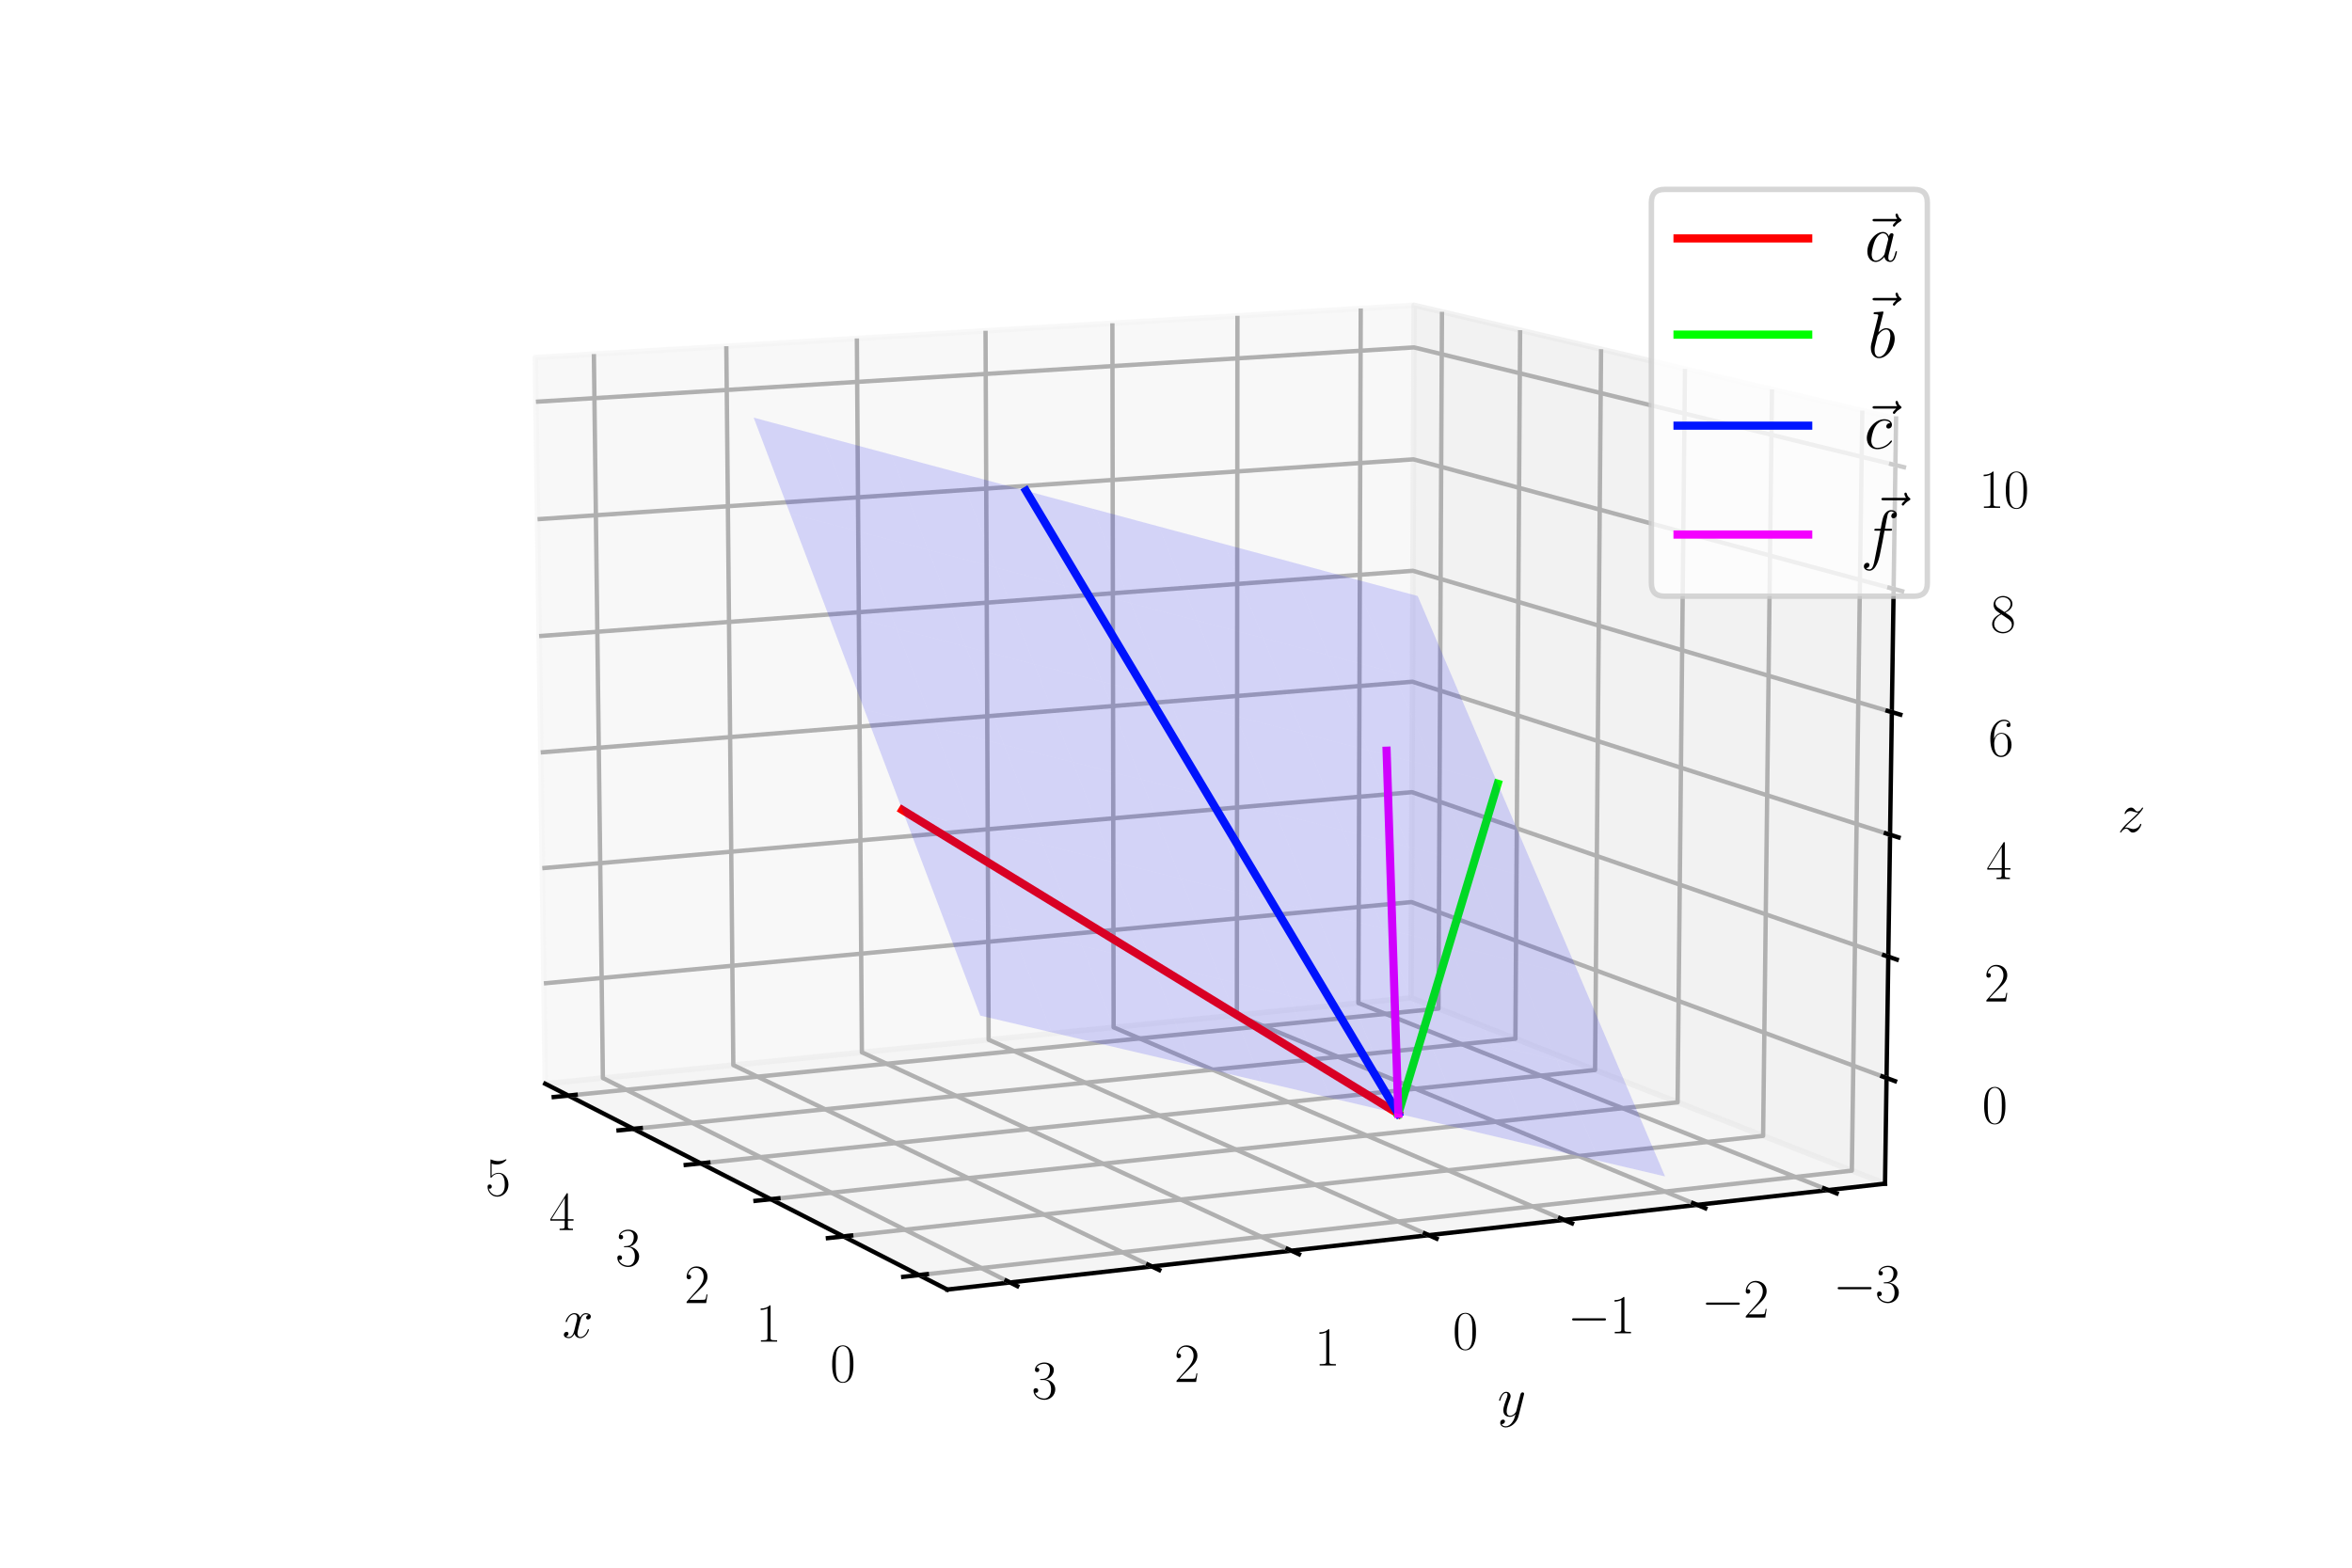 <?xml version="1.0" encoding="utf-8" standalone="no"?>
<!DOCTYPE svg PUBLIC "-//W3C//DTD SVG 1.1//EN"
  "http://www.w3.org/Graphics/SVG/1.1/DTD/svg11.dtd">
<svg xmlns:xlink="http://www.w3.org/1999/xlink" width="432pt" height="288pt" viewBox="0 0 432 288" xmlns="http://www.w3.org/2000/svg" version="1.1">
 <defs>
  <style type="text/css">*{stroke-linejoin: round; stroke-linecap: butt}</style>
 </defs>
 <g id="figure_1">
  <g id="patch_1">
   <path d="M 0 288 
L 432 288 
L 432 0 
L 0 0 
z
" style="fill: #ffffff"/>
  </g>
  <g id="patch_2">
   <path d="M 72 288 
L 360 288 
L 360 0 
L 72 0 
z
" style="fill: #ffffff"/>
  </g>
  <g id="pane3d_1">
   <g id="patch_3">
    <path d="M 259.173 183.313 
L 100.145 199.092 
L 98.323 65.689 
L 259.742 56.084 
" style="fill: #f2f2f2; opacity: 0.5; stroke: #f2f2f2; stroke-linejoin: miter"/>
   </g>
  </g>
  <g id="pane3d_2">
   <g id="patch_4">
    <path d="M 346.23 217.447 
L 259.173 183.313 
L 259.742 56.084 
L 348.259 76.878 
" style="fill: #e6e6e6; opacity: 0.5; stroke: #e6e6e6; stroke-linejoin: miter"/>
   </g>
  </g>
  <g id="pane3d_3">
   <g id="patch_5">
    <path d="M 346.23 217.447 
L 259.173 183.313 
L 100.145 199.092 
L 173.985 236.903 
" style="fill: #ececec; opacity: 0.5; stroke: #ececec; stroke-linejoin: miter"/>
   </g>
  </g>
  <g id="axis3d_1">
   <g id="line2d_1">
    <path d="M 100.145 199.092 
L 173.985 236.903 
" style="fill: none; stroke: #000000; stroke-width: 0.8; stroke-linecap: square"/>
   </g>
   <g id="text_1">
    <!-- $x$ -->
    <g transform="translate(103.275 245.728)scale(0.1 -0.1)">
     <defs>
      <path id="CMMI12-78" d="M 3034 2606 
C 2829 2567 2752 2414 2752 2293 
C 2752 2139 2874 2088 2963 2088 
C 3155 2088 3290 2254 3290 2427 
C 3290 2695 2982 2816 2714 2816 
C 2323 2816 2106 2433 2048 2312 
C 1901 2816 1504 2816 1389 2816 
C 736 2816 390 1980 390 1839 
C 390 1814 416 1782 461 1782 
C 512 1782 525 1820 538 1846 
C 755 2555 1184 2689 1370 2689 
C 1658 2689 1715 2420 1715 2267 
C 1715 2127 1677 1980 1600 1673 
L 1382 798 
C 1286 415 1101 64 762 64 
C 730 64 570 64 435 147 
C 666 192 717 383 717 460 
C 717 588 621 664 499 664 
C 346 664 179 530 179 326 
C 179 57 480 -64 755 -64 
C 1062 -64 1280 179 1414 441 
C 1517 64 1837 -64 2074 -64 
C 2726 -64 3072 773 3072 913 
C 3072 945 3046 971 3008 971 
C 2950 971 2944 939 2925 888 
C 2752 326 2381 64 2093 64 
C 1869 64 1747 230 1747 492 
C 1747 632 1773 734 1875 1156 
L 2099 2024 
C 2195 2408 2413 2689 2707 2689 
C 2720 2689 2899 2689 3034 2606 
z
" transform="scale(0.016)"/>
     </defs>
     <use xlink:href="#CMMI12-78" transform="scale(0.996)"/>
    </g>
   </g>
   <g id="Line3DCollection_1">
    <path d="M 168.791 234.244 
L 340.136 215.058 
L 342.054 75.42 
" style="fill: none; stroke: #b0b0b0; stroke-width: 0.8"/>
    <path d="M 154.918 227.14 
L 323.839 208.668 
L 325.467 71.524 
" style="fill: none; stroke: #b0b0b0; stroke-width: 0.8"/>
    <path d="M 141.57 220.305 
L 308.128 202.508 
L 309.484 67.769 
" style="fill: none; stroke: #b0b0b0; stroke-width: 0.8"/>
    <path d="M 128.718 213.724 
L 292.971 196.565 
L 294.074 64.149 
" style="fill: none; stroke: #b0b0b0; stroke-width: 0.8"/>
    <path d="M 116.334 207.382 
L 278.34 190.828 
L 279.206 60.657 
" style="fill: none; stroke: #b0b0b0; stroke-width: 0.8"/>
    <path d="M 104.393 201.268 
L 264.207 185.286 
L 264.852 57.285 
" style="fill: none; stroke: #b0b0b0; stroke-width: 0.8"/>
   </g>
   <g id="xtick_1">
    <g id="line2d_2">
     <path d="M 170.236 234.082 
L 165.896 234.568 
" style="fill: none; stroke: #000000; stroke-width: 0.8; stroke-linecap: square"/>
    </g>
    <g id="text_2">
     <!-- $\mathdefault{0}$ -->
     <g transform="translate(152.466 253.843)scale(0.1 -0.1)">
      <defs>
       <path id="CMR17-30" d="M 2688 2025 
C 2688 2416 2682 3080 2413 3591 
C 2176 4039 1798 4198 1466 4198 
C 1158 4198 768 4058 525 3597 
C 269 3118 243 2524 243 2025 
C 243 1661 250 1106 448 619 
C 723 -39 1216 -128 1466 -128 
C 1760 -128 2208 -7 2470 600 
C 2662 1042 2688 1559 2688 2025 
z
M 1466 -26 
C 1056 -26 813 325 723 812 
C 653 1188 653 1738 653 2096 
C 653 2588 653 2997 736 3387 
C 858 3929 1216 4096 1466 4096 
C 1728 4096 2067 3923 2189 3400 
C 2272 3036 2278 2607 2278 2096 
C 2278 1680 2278 1169 2202 792 
C 2067 95 1690 -26 1466 -26 
z
" transform="scale(0.016)"/>
      </defs>
      <use xlink:href="#CMR17-30" transform="scale(0.996)"/>
     </g>
    </g>
   </g>
   <g id="xtick_2">
    <g id="line2d_3">
     <path d="M 156.342 226.984 
L 152.068 227.452 
" style="fill: none; stroke: #000000; stroke-width: 0.8; stroke-linecap: square"/>
    </g>
    <g id="text_3">
     <!-- $\mathdefault{1}$ -->
     <g transform="translate(138.821 246.474)scale(0.1 -0.1)">
      <defs>
       <path id="CMR17-31" d="M 1702 4058 
C 1702 4192 1696 4192 1606 4192 
C 1357 3916 979 3827 621 3827 
C 602 3827 570 3827 563 3808 
C 557 3795 557 3782 557 3648 
C 755 3648 1088 3686 1344 3839 
L 1344 461 
C 1344 236 1331 160 781 160 
L 589 160 
L 589 0 
C 896 0 1216 0 1523 0 
C 1830 0 2150 0 2458 0 
L 2458 160 
L 2266 160 
C 1715 160 1702 230 1702 458 
L 1702 4058 
z
" transform="scale(0.016)"/>
      </defs>
      <use xlink:href="#CMR17-31" transform="scale(0.996)"/>
     </g>
    </g>
   </g>
   <g id="xtick_3">
    <g id="line2d_4">
     <path d="M 142.973 220.155 
L 138.762 220.605 
" style="fill: none; stroke: #000000; stroke-width: 0.8; stroke-linecap: square"/>
    </g>
    <g id="text_4">
     <!-- $\mathdefault{2}$ -->
     <g transform="translate(125.694 239.384)scale(0.1 -0.1)">
      <defs>
       <path id="CMR17-32" d="M 2669 989 
L 2554 989 
C 2490 536 2438 459 2413 420 
C 2381 369 1920 369 1830 369 
L 602 369 
C 832 619 1280 1072 1824 1597 
C 2214 1967 2669 2402 2669 3035 
C 2669 3790 2067 4224 1395 4224 
C 691 4224 262 3604 262 3030 
C 262 2780 448 2748 525 2748 
C 589 2748 781 2787 781 3010 
C 781 3207 614 3264 525 3264 
C 486 3264 448 3258 422 3245 
C 544 3790 915 4058 1306 4058 
C 1862 4058 2227 3617 2227 3035 
C 2227 2479 1901 2000 1536 1584 
L 262 146 
L 262 0 
L 2515 0 
L 2669 989 
z
" transform="scale(0.016)"/>
      </defs>
      <use xlink:href="#CMR17-32" transform="scale(0.996)"/>
     </g>
    </g>
   </g>
   <g id="xtick_4">
    <g id="line2d_5">
     <path d="M 130.1 213.58 
L 125.951 214.013 
" style="fill: none; stroke: #000000; stroke-width: 0.8; stroke-linecap: square"/>
    </g>
    <g id="text_5">
     <!-- $\mathdefault{3}$ -->
     <g transform="translate(113.055 232.558)scale(0.1 -0.1)">
      <defs>
       <path id="CMR17-33" d="M 1414 2157 
C 1984 2157 2234 1662 2234 1090 
C 2234 320 1824 25 1453 25 
C 1114 25 563 194 390 693 
C 422 680 454 680 486 680 
C 640 680 755 782 755 948 
C 755 1133 614 1216 486 1216 
C 378 1216 211 1165 211 926 
C 211 335 787 -128 1466 -128 
C 2176 -128 2720 430 2720 1085 
C 2720 1707 2208 2157 1600 2227 
C 2086 2328 2554 2756 2554 3329 
C 2554 3820 2048 4179 1472 4179 
C 890 4179 378 3829 378 3329 
C 378 3110 544 3072 627 3072 
C 762 3072 877 3155 877 3321 
C 877 3486 762 3569 627 3569 
C 602 3569 570 3569 544 3557 
C 730 3959 1235 4032 1459 4032 
C 1683 4032 2106 3925 2106 3320 
C 2106 3143 2080 2828 1862 2550 
C 1670 2304 1453 2304 1242 2284 
C 1210 2284 1062 2269 1037 2269 
C 992 2263 966 2257 966 2208 
C 966 2163 973 2157 1101 2157 
L 1414 2157 
z
" transform="scale(0.016)"/>
      </defs>
      <use xlink:href="#CMR17-33" transform="scale(0.996)"/>
     </g>
    </g>
   </g>
   <g id="xtick_5">
    <g id="line2d_6">
     <path d="M 117.695 207.243 
L 113.608 207.661 
" style="fill: none; stroke: #000000; stroke-width: 0.8; stroke-linecap: square"/>
    </g>
    <g id="text_6">
     <!-- $\mathdefault{4}$ -->
     <g transform="translate(100.877 225.981)scale(0.1 -0.1)">
      <defs>
       <path id="CMR17-34" d="M 2150 4122 
C 2150 4256 2144 4256 2029 4256 
L 128 1254 
L 128 1088 
L 1779 1088 
L 1779 457 
C 1779 224 1766 160 1318 160 
L 1197 160 
L 1197 0 
C 1402 0 1747 0 1965 0 
C 2182 0 2528 0 2733 0 
L 2733 160 
L 2611 160 
C 2163 160 2150 224 2150 457 
L 2150 1088 
L 2803 1088 
L 2803 1254 
L 2150 1254 
L 2150 4122 
z
M 1798 3703 
L 1798 1254 
L 256 1254 
L 1798 3703 
z
" transform="scale(0.016)"/>
      </defs>
      <use xlink:href="#CMR17-34" transform="scale(0.996)"/>
     </g>
    </g>
   </g>
   <g id="xtick_6">
    <g id="line2d_7">
     <path d="M 105.735 201.133 
L 101.706 201.536 
" style="fill: none; stroke: #000000; stroke-width: 0.8; stroke-linecap: square"/>
    </g>
    <g id="text_7">
     <!-- $\mathdefault{5}$ -->
     <g transform="translate(89.137 219.641)scale(0.1 -0.1)">
      <defs>
       <path id="CMR17-35" d="M 730 3692 
C 794 3666 1056 3584 1325 3584 
C 1920 3584 2246 3911 2432 4100 
C 2432 4157 2432 4192 2394 4192 
C 2387 4192 2374 4192 2323 4163 
C 2099 4058 1837 3973 1517 3973 
C 1325 3973 1037 3999 723 4139 
C 653 4171 640 4171 634 4171 
C 602 4171 595 4164 595 4037 
L 595 2203 
C 595 2089 595 2057 659 2057 
C 691 2057 704 2070 736 2114 
C 941 2401 1222 2522 1542 2522 
C 1766 2522 2246 2382 2246 1289 
C 2246 1085 2246 715 2054 421 
C 1894 159 1645 25 1370 25 
C 947 25 518 320 403 814 
C 429 807 480 795 506 795 
C 589 795 749 840 749 1038 
C 749 1210 627 1280 506 1280 
C 358 1280 262 1190 262 1011 
C 262 454 704 -128 1382 -128 
C 2042 -128 2669 440 2669 1264 
C 2669 2030 2170 2624 1549 2624 
C 1222 2624 947 2503 730 2274 
L 730 3692 
z
" transform="scale(0.016)"/>
      </defs>
      <use xlink:href="#CMR17-35" transform="scale(0.996)"/>
     </g>
    </g>
   </g>
  </g>
  <g id="axis3d_2">
   <g id="line2d_8">
    <path d="M 346.23 217.447 
L 173.985 236.903 
" style="fill: none; stroke: #000000; stroke-width: 0.8; stroke-linecap: square"/>
   </g>
   <g id="text_8">
    <!-- $y$ -->
    <g transform="translate(275.063 260.183)scale(0.1 -0.1)">
     <defs>
      <path id="CMMI12-79" d="M 1683 -700 
C 1510 -939 1261 -1152 947 -1152 
C 870 -1152 563 -1152 467 -889 
C 486 -895 518 -895 531 -895 
C 723 -895 851 -729 851 -582 
C 851 -435 730 -384 634 -384 
C 531 -384 307 -458 307 -759 
C 307 -1071 582 -1286 947 -1286 
C 1587 -1286 2234 -700 2413 6 
L 3040 2485 
C 3046 2517 3059 2556 3059 2594 
C 3059 2689 2982 2753 2886 2753 
C 2829 2753 2694 2727 2643 2535 
L 2170 658 
C 2138 543 2138 530 2086 460 
C 1958 281 1747 64 1440 64 
C 1082 64 1050 415 1050 588 
C 1050 952 1222 1443 1395 1903 
C 1466 2088 1504 2178 1504 2305 
C 1504 2574 1312 2816 998 2816 
C 410 2816 173 1890 173 1839 
C 173 1814 198 1782 243 1782 
C 301 1782 307 1807 333 1897 
C 486 2433 730 2689 979 2689 
C 1037 2689 1146 2689 1146 2478 
C 1146 2312 1075 2127 979 1884 
C 666 1047 666 837 666 683 
C 666 77 1101 -64 1421 -64 
C 1606 -64 1837 -6 2061 230 
L 2067 224 
C 1971 -147 1907 -392 1683 -700 
z
" transform="scale(0.016)"/>
     </defs>
     <use xlink:href="#CMMI12-79" transform="scale(0.996)"/>
    </g>
   </g>
   <g id="Line3DCollection_2">
    <path d="M 249.933 56.668 
L 249.503 184.272 
L 335.808 218.624 
" style="fill: none; stroke: #b0b0b0; stroke-width: 0.8"/>
    <path d="M 227.285 58.016 
L 227.179 186.487 
L 311.724 221.345 
" style="fill: none; stroke: #b0b0b0; stroke-width: 0.8"/>
    <path d="M 204.316 59.382 
L 204.542 188.734 
L 287.266 224.107 
" style="fill: none; stroke: #b0b0b0; stroke-width: 0.8"/>
    <path d="M 181.017 60.769 
L 181.586 191.011 
L 262.424 226.913 
" style="fill: none; stroke: #b0b0b0; stroke-width: 0.8"/>
    <path d="M 157.384 62.175 
L 158.304 193.322 
L 237.191 229.764 
" style="fill: none; stroke: #b0b0b0; stroke-width: 0.8"/>
    <path d="M 133.407 63.601 
L 134.689 195.665 
L 211.557 232.659 
" style="fill: none; stroke: #b0b0b0; stroke-width: 0.8"/>
    <path d="M 109.079 65.049 
L 110.734 198.042 
L 185.511 235.601 
" style="fill: none; stroke: #b0b0b0; stroke-width: 0.8"/>
   </g>
   <g id="xtick_7">
    <g id="line2d_9">
     <path d="M 335.044 218.32 
L 337.341 219.234 
" style="fill: none; stroke: #000000; stroke-width: 0.8; stroke-linecap: square"/>
    </g>
    <g id="text_9">
     <!-- $\mathdefault{−3}$ -->
     <g transform="translate(336.683 239.197)scale(0.1 -0.1)">
      <defs>
       <path id="CMSY10-0" d="M 4218 1472 
C 4326 1472 4442 1472 4442 1600 
C 4442 1728 4326 1728 4218 1728 
L 755 1728 
C 646 1728 531 1728 531 1600 
C 531 1472 646 1472 755 1472 
L 4218 1472 
z
" transform="scale(0.016)"/>
      </defs>
      <use xlink:href="#CMSY10-0" transform="scale(0.996)"/>
      <use xlink:href="#CMR17-33" transform="translate(77.487 0)scale(0.996)"/>
     </g>
    </g>
   </g>
   <g id="xtick_8">
    <g id="line2d_10">
     <path d="M 310.975 221.036 
L 313.226 221.964 
" style="fill: none; stroke: #000000; stroke-width: 0.8; stroke-linecap: square"/>
    </g>
    <g id="text_10">
     <!-- $\mathdefault{−2}$ -->
     <g transform="translate(312.483 242.043)scale(0.1 -0.1)">
      <use xlink:href="#CMSY10-0" transform="scale(0.996)"/>
      <use xlink:href="#CMR17-32" transform="translate(77.487 0)scale(0.996)"/>
     </g>
    </g>
   </g>
   <g id="xtick_9">
    <g id="line2d_11">
     <path d="M 286.532 223.794 
L 288.737 224.736 
" style="fill: none; stroke: #000000; stroke-width: 0.8; stroke-linecap: square"/>
    </g>
    <g id="text_11">
     <!-- $\mathdefault{−1}$ -->
     <g transform="translate(287.904 244.933)scale(0.1 -0.1)">
      <use xlink:href="#CMSY10-0" transform="scale(0.996)"/>
      <use xlink:href="#CMR17-31" transform="translate(77.487 0)scale(0.996)"/>
     </g>
    </g>
   </g>
   <g id="xtick_10">
    <g id="line2d_12">
     <path d="M 261.707 226.595 
L 263.863 227.552 
" style="fill: none; stroke: #000000; stroke-width: 0.8; stroke-linecap: square"/>
    </g>
    <g id="text_12">
     <!-- $\mathdefault{0}$ -->
     <g transform="translate(266.812 247.87)scale(0.1 -0.1)">
      <use xlink:href="#CMR17-30" transform="scale(0.996)"/>
     </g>
    </g>
   </g>
   <g id="xtick_11">
    <g id="line2d_13">
     <path d="M 236.491 229.44 
L 238.596 230.413 
" style="fill: none; stroke: #000000; stroke-width: 0.8; stroke-linecap: square"/>
    </g>
    <g id="text_13">
     <!-- $\mathdefault{1}$ -->
     <g transform="translate(241.448 250.852)scale(0.1 -0.1)">
      <use xlink:href="#CMR17-31" transform="scale(0.996)"/>
     </g>
    </g>
   </g>
   <g id="xtick_12">
    <g id="line2d_14">
     <path d="M 210.873 232.33 
L 212.927 233.319 
" style="fill: none; stroke: #000000; stroke-width: 0.8; stroke-linecap: square"/>
    </g>
    <g id="text_14">
     <!-- $\mathdefault{2}$ -->
     <g transform="translate(215.679 253.883)scale(0.1 -0.1)">
      <use xlink:href="#CMR17-32" transform="scale(0.996)"/>
     </g>
    </g>
   </g>
   <g id="xtick_13">
    <g id="line2d_15">
     <path d="M 184.846 235.267 
L 186.845 236.271 
" style="fill: none; stroke: #000000; stroke-width: 0.8; stroke-linecap: square"/>
    </g>
    <g id="text_15">
     <!-- $\mathdefault{3}$ -->
     <g transform="translate(189.493 256.962)scale(0.1 -0.1)">
      <use xlink:href="#CMR17-33" transform="scale(0.996)"/>
     </g>
    </g>
   </g>
  </g>
  <g id="axis3d_3">
   <g id="line2d_16">
    <path d="M 346.23 217.447 
L 348.259 76.878 
" style="fill: none; stroke: #000000; stroke-width: 0.8; stroke-linecap: square"/>
   </g>
   <g id="text_16">
    <!-- $z$ -->
    <g transform="translate(388.952 152.846)scale(0.1 -0.1)">
     <defs>
      <path id="CMMI12-7a" d="M 813 486 
C 1088 803 1312 1004 1632 1296 
C 2016 1632 2182 1793 2272 1891 
C 2720 2338 2944 2713 2944 2764 
C 2944 2816 2893 2816 2880 2816 
C 2835 2816 2822 2793 2790 2750 
C 2630 2494 2477 2367 2310 2367 
C 2176 2367 2106 2421 1984 2565 
C 1850 2715 1741 2816 1555 2816 
C 1088 2816 806 2257 806 2128 
C 806 2108 813 2068 870 2068 
C 922 2068 928 2091 947 2133 
C 1056 2372 1363 2414 1485 2414 
C 1619 2414 1747 2376 1882 2327 
C 2125 2240 2227 2240 2291 2240 
C 2336 2240 2362 2240 2394 2246 
C 2182 1994 1837 1683 1549 1418 
L 902 816 
C 512 415 275 33 275 -12 
C 275 -51 307 -64 346 -64 
C 384 -64 390 -57 435 14 
C 538 163 742 384 979 384 
C 1114 384 1178 342 1306 193 
C 1427 61 1536 -64 1741 -64 
C 2368 -64 2726 732 2726 876 
C 2726 903 2720 942 2656 942 
C 2605 942 2598 917 2579 855 
C 2438 488 2061 338 1811 338 
C 1677 338 1549 376 1414 425 
C 1158 512 1088 512 1005 512 
C 941 512 870 512 813 486 
z
" transform="scale(0.016)"/>
     </defs>
     <use xlink:href="#CMMI12-7a" transform="scale(0.996)"/>
    </g>
   </g>
   <g id="Line3DCollection_3">
    <path d="M 346.51 198.035 
L 259.252 165.72 
L 99.893 180.657 
" style="fill: none; stroke: #b0b0b0; stroke-width: 0.8"/>
    <path d="M 346.832 175.745 
L 259.342 145.527 
L 99.604 159.493 
" style="fill: none; stroke: #b0b0b0; stroke-width: 0.8"/>
    <path d="M 347.155 153.341 
L 259.433 125.242 
L 99.314 138.227 
" style="fill: none; stroke: #b0b0b0; stroke-width: 0.8"/>
    <path d="M 347.48 130.823 
L 259.524 104.863 
L 99.022 116.858 
" style="fill: none; stroke: #b0b0b0; stroke-width: 0.8"/>
    <path d="M 347.807 108.189 
L 259.615 84.39 
L 98.729 95.385 
" style="fill: none; stroke: #b0b0b0; stroke-width: 0.8"/>
    <path d="M 348.135 85.439 
L 259.707 63.822 
L 98.434 73.807 
" style="fill: none; stroke: #b0b0b0; stroke-width: 0.8"/>
   </g>
   <g id="xtick_14">
    <g id="line2d_17">
     <path d="M 345.737 197.749 
L 348.059 198.609 
" style="fill: none; stroke: #000000; stroke-width: 0.8; stroke-linecap: square"/>
    </g>
    <g id="text_17">
     <!-- $\mathdefault{0}$ -->
     <g transform="translate(364.054 206.366)scale(0.1 -0.1)">
      <use xlink:href="#CMR17-30" transform="scale(0.996)"/>
     </g>
    </g>
   </g>
   <g id="xtick_15">
    <g id="line2d_18">
     <path d="M 346.057 175.477 
L 348.385 176.282 
" style="fill: none; stroke: #000000; stroke-width: 0.8; stroke-linecap: square"/>
    </g>
    <g id="text_18">
     <!-- $\mathdefault{2}$ -->
     <g transform="translate(364.428 183.984)scale(0.1 -0.1)">
      <use xlink:href="#CMR17-32" transform="scale(0.996)"/>
     </g>
    </g>
   </g>
   <g id="xtick_16">
    <g id="line2d_19">
     <path d="M 346.378 153.092 
L 348.713 153.84 
" style="fill: none; stroke: #000000; stroke-width: 0.8; stroke-linecap: square"/>
    </g>
    <g id="text_19">
     <!-- $\mathdefault{4}$ -->
     <g transform="translate(364.805 161.488)scale(0.1 -0.1)">
      <use xlink:href="#CMR17-34" transform="scale(0.996)"/>
     </g>
    </g>
   </g>
   <g id="xtick_17">
    <g id="line2d_20">
     <path d="M 346.701 130.593 
L 349.043 131.284 
" style="fill: none; stroke: #000000; stroke-width: 0.8; stroke-linecap: square"/>
    </g>
    <g id="text_20">
     <!-- $\mathdefault{6}$ -->
     <g transform="translate(365.183 138.876)scale(0.1 -0.1)">
      <defs>
       <path id="CMR17-36" d="M 678 2176 
C 678 3690 1395 4032 1811 4032 
C 1946 4032 2272 4009 2400 3776 
C 2298 3776 2106 3776 2106 3553 
C 2106 3381 2246 3323 2336 3323 
C 2394 3323 2566 3348 2566 3560 
C 2566 3954 2246 4179 1805 4179 
C 1043 4179 243 3390 243 1984 
C 243 253 966 -128 1478 -128 
C 2099 -128 2688 427 2688 1283 
C 2688 2081 2170 2662 1517 2662 
C 1126 2662 838 2407 678 1960 
L 678 2176 
z
M 1478 25 
C 691 25 691 1200 691 1436 
C 691 1896 909 2560 1504 2560 
C 1613 2560 1926 2560 2138 2120 
C 2253 1870 2253 1609 2253 1289 
C 2253 944 2253 690 2118 434 
C 1978 171 1773 25 1478 25 
z
" transform="scale(0.016)"/>
      </defs>
      <use xlink:href="#CMR17-36" transform="scale(0.996)"/>
     </g>
    </g>
   </g>
   <g id="xtick_18">
    <g id="line2d_21">
     <path d="M 347.025 107.978 
L 349.374 108.612 
" style="fill: none; stroke: #000000; stroke-width: 0.8; stroke-linecap: square"/>
    </g>
    <g id="text_21">
     <!-- $\mathdefault{8}$ -->
     <g transform="translate(365.563 116.148)scale(0.1 -0.1)">
      <defs>
       <path id="CMR17-38" d="M 1741 2264 
C 2144 2467 2554 2773 2554 3263 
C 2554 3841 1990 4179 1472 4179 
C 890 4179 378 3759 378 3180 
C 378 3021 416 2747 666 2505 
C 730 2442 998 2251 1171 2130 
C 883 1983 211 1634 211 934 
C 211 279 838 -128 1459 -128 
C 2144 -128 2720 362 2720 1010 
C 2720 1590 2330 1857 2074 2029 
L 1741 2264 
z
M 902 2822 
C 851 2854 595 3051 595 3351 
C 595 3739 998 4032 1459 4032 
C 1965 4032 2336 3676 2336 3262 
C 2336 2669 1670 2331 1638 2331 
C 1632 2331 1626 2331 1574 2370 
L 902 2822 
z
M 2080 1519 
C 2176 1449 2483 1240 2483 851 
C 2483 381 2010 25 1472 25 
C 890 25 448 438 448 940 
C 448 1443 838 1862 1280 2060 
L 2080 1519 
z
" transform="scale(0.016)"/>
      </defs>
      <use xlink:href="#CMR17-38" transform="scale(0.996)"/>
     </g>
    </g>
   </g>
   <g id="xtick_19">
    <g id="line2d_22">
     <path d="M 347.351 85.248 
L 349.707 85.823 
" style="fill: none; stroke: #000000; stroke-width: 0.8; stroke-linecap: square"/>
    </g>
    <g id="text_22">
     <!-- $\mathdefault{10}$ -->
     <g transform="translate(363.454 93.303)scale(0.1 -0.1)">
      <use xlink:href="#CMR17-31" transform="scale(0.996)"/>
      <use xlink:href="#CMR17-30" transform="translate(45.69 0)scale(0.996)"/>
     </g>
    </g>
   </g>
  </g>
  <g id="axes_1">
   <g id="line2d_23">
    <path d="M 256.836 204.614 
L 165.734 148.802 
" clip-path="url(#p043da89782)" style="fill: none; stroke: #ff0000; stroke-width: 1.5; stroke-linecap: square"/>
   </g>
   <g id="line2d_24">
    <path d="M 256.836 204.614 
L 275.088 143.979 
" clip-path="url(#p043da89782)" style="fill: none; stroke: #00ff00; stroke-width: 1.5; stroke-linecap: square"/>
   </g>
   <g id="line2d_25">
    <path d="M 256.836 204.614 
L 188.452 90.165 
" clip-path="url(#p043da89782)" style="fill: none; stroke: #0016ff; stroke-width: 1.5; stroke-linecap: square"/>
   </g>
   <g id="line2d_26">
    <path d="M 256.836 204.614 
L 254.682 137.911 
" clip-path="url(#p043da89782)" style="fill: none; stroke: #f400ff; stroke-width: 1.5; stroke-linecap: square"/>
   </g>
   <g id="Poly3DCollection_1">
    <path d="M 267.686 126.609 
L 260.394 109.494 
L 248.651 106.339 
L 255.887 123.502 
z
" clip-path="url(#p043da89782)" style="fill: #0000f5; fill-opacity: 0.15"/>
    <path d="M 255.887 123.502 
L 248.651 106.339 
L 236.811 103.158 
L 243.989 120.369 
z
" clip-path="url(#p043da89782)" style="fill: #0000f5; fill-opacity: 0.15"/>
    <path d="M 275.088 143.979 
L 267.686 126.609 
L 255.887 123.502 
L 263.231 140.922 
z
" clip-path="url(#p043da89782)" style="fill: #0000f5; fill-opacity: 0.15"/>
    <path d="M 243.989 120.369 
L 236.811 103.158 
L 224.872 99.95 
L 231.991 117.209 
z
" clip-path="url(#p043da89782)" style="fill: #0000f5; fill-opacity: 0.15"/>
    <path d="M 263.231 140.922 
L 255.887 123.502 
L 243.989 120.369 
L 251.275 137.838 
z
" clip-path="url(#p043da89782)" style="fill: #0000f5; fill-opacity: 0.15"/>
    <path d="M 231.991 117.209 
L 224.872 99.95 
L 212.834 96.716 
L 219.892 114.023 
z
" clip-path="url(#p043da89782)" style="fill: #0000f5; fill-opacity: 0.15"/>
    <path d="M 282.6 161.609 
L 275.088 143.979 
L 263.231 140.922 
L 270.686 158.603 
z
" clip-path="url(#p043da89782)" style="fill: #0000f5; fill-opacity: 0.15"/>
    <path d="M 251.275 137.838 
L 243.989 120.369 
L 231.991 117.209 
L 239.217 134.729 
z
" clip-path="url(#p043da89782)" style="fill: #0000f5; fill-opacity: 0.15"/>
    <path d="M 219.892 114.023 
L 212.834 96.716 
L 200.694 93.454 
L 207.69 110.81 
z
" clip-path="url(#p043da89782)" style="fill: #0000f5; fill-opacity: 0.15"/>
    <path d="M 270.686 158.603 
L 263.231 140.922 
L 251.275 137.838 
L 258.67 155.572 
z
" clip-path="url(#p043da89782)" style="fill: #0000f5; fill-opacity: 0.15"/>
    <path d="M 239.217 134.729 
L 231.991 117.209 
L 219.892 114.023 
L 227.057 131.593 
z
" clip-path="url(#p043da89782)" style="fill: #0000f5; fill-opacity: 0.15"/>
    <path d="M 207.69 110.81 
L 200.694 93.454 
L 188.452 90.165 
L 195.385 107.57 
z
" clip-path="url(#p043da89782)" style="fill: #0000f5; fill-opacity: 0.15"/>
    <path d="M 290.225 179.506 
L 282.6 161.609 
L 270.686 158.603 
L 278.253 176.553 
z
" clip-path="url(#p043da89782)" style="fill: #0000f5; fill-opacity: 0.15"/>
    <path d="M 258.67 155.572 
L 251.275 137.838 
L 239.217 134.729 
L 246.553 152.514 
z
" clip-path="url(#p043da89782)" style="fill: #0000f5; fill-opacity: 0.15"/>
    <path d="M 227.057 131.593 
L 219.892 114.023 
L 207.69 110.81 
L 214.793 128.43 
z
" clip-path="url(#p043da89782)" style="fill: #0000f5; fill-opacity: 0.15"/>
    <path d="M 195.385 107.57 
L 188.452 90.165 
L 176.106 86.847 
L 182.975 104.302 
z
" clip-path="url(#p043da89782)" style="fill: #0000f5; fill-opacity: 0.15"/>
    <path d="M 278.253 176.553 
L 270.686 158.603 
L 258.67 155.572 
L 266.179 173.575 
z
" clip-path="url(#p043da89782)" style="fill: #0000f5; fill-opacity: 0.15"/>
    <path d="M 246.553 152.514 
L 239.217 134.729 
L 227.057 131.593 
L 234.331 149.43 
z
" clip-path="url(#p043da89782)" style="fill: #0000f5; fill-opacity: 0.15"/>
    <path d="M 214.793 128.43 
L 207.69 110.81 
L 195.385 107.57 
L 202.424 125.241 
z
" clip-path="url(#p043da89782)" style="fill: #0000f5; fill-opacity: 0.15"/>
    <path d="M 182.975 104.302 
L 176.106 86.847 
L 163.655 83.502 
L 170.458 101.005 
z
" clip-path="url(#p043da89782)" style="fill: #0000f5; fill-opacity: 0.15"/>
    <path d="M 297.967 197.675 
L 290.225 179.506 
L 278.253 176.553 
L 285.937 194.778 
z
" clip-path="url(#p043da89782)" style="fill: #0000f5; fill-opacity: 0.15"/>
    <path d="M 266.179 173.575 
L 258.67 155.572 
L 246.553 152.514 
L 254.001 170.572 
z
" clip-path="url(#p043da89782)" style="fill: #0000f5; fill-opacity: 0.15"/>
    <path d="M 234.331 149.43 
L 227.057 131.593 
L 214.793 128.43 
L 222.005 146.32 
z
" clip-path="url(#p043da89782)" style="fill: #0000f5; fill-opacity: 0.15"/>
    <path d="M 202.424 125.241 
L 195.385 107.57 
L 182.975 104.302 
L 189.949 122.023 
z
" clip-path="url(#p043da89782)" style="fill: #0000f5; fill-opacity: 0.15"/>
    <path d="M 170.458 101.005 
L 163.655 83.502 
L 151.097 80.128 
L 157.833 97.681 
z
" clip-path="url(#p043da89782)" style="fill: #0000f5; fill-opacity: 0.15"/>
    <path d="M 285.937 194.778 
L 278.253 176.553 
L 266.179 173.575 
L 273.803 191.856 
z
" clip-path="url(#p043da89782)" style="fill: #0000f5; fill-opacity: 0.15"/>
    <path d="M 254.001 170.572 
L 246.553 152.514 
L 234.331 149.43 
L 241.717 167.542 
z
" clip-path="url(#p043da89782)" style="fill: #0000f5; fill-opacity: 0.15"/>
    <path d="M 222.005 146.32 
L 214.793 128.43 
L 202.424 125.241 
L 209.572 143.183 
z
" clip-path="url(#p043da89782)" style="fill: #0000f5; fill-opacity: 0.15"/>
    <path d="M 189.949 122.023 
L 182.975 104.302 
L 170.458 101.005 
L 177.366 118.778 
z
" clip-path="url(#p043da89782)" style="fill: #0000f5; fill-opacity: 0.15"/>
    <path d="M 305.828 216.123 
L 297.967 197.675 
L 285.937 194.778 
L 293.738 213.283 
z
" clip-path="url(#p043da89782)" style="fill: #0000f5; fill-opacity: 0.15"/>
    <path d="M 157.833 97.681 
L 151.097 80.128 
L 138.432 76.725 
L 145.1 94.328 
z
" clip-path="url(#p043da89782)" style="fill: #0000f5; fill-opacity: 0.15"/>
    <path d="M 273.803 191.856 
L 266.179 173.575 
L 254.001 170.572 
L 261.563 188.908 
z
" clip-path="url(#p043da89782)" style="fill: #0000f5; fill-opacity: 0.15"/>
    <path d="M 241.717 167.542 
L 234.331 149.43 
L 222.005 146.32 
L 229.328 164.487 
z
" clip-path="url(#p043da89782)" style="fill: #0000f5; fill-opacity: 0.15"/>
    <path d="M 209.572 143.183 
L 202.424 125.241 
L 189.949 122.023 
L 197.031 140.019 
z
" clip-path="url(#p043da89782)" style="fill: #0000f5; fill-opacity: 0.15"/>
    <path d="M 177.366 118.778 
L 170.458 101.005 
L 157.833 97.681 
L 164.674 115.505 
z
" clip-path="url(#p043da89782)" style="fill: #0000f5; fill-opacity: 0.15"/>
    <path d="M 293.738 213.283 
L 285.937 194.778 
L 273.803 191.856 
L 281.544 210.419 
z
" clip-path="url(#p043da89782)" style="fill: #0000f5; fill-opacity: 0.15"/>
    <path d="M 261.563 188.908 
L 254.001 170.572 
L 241.717 167.542 
L 249.218 185.935 
z
" clip-path="url(#p043da89782)" style="fill: #0000f5; fill-opacity: 0.15"/>
    <path d="M 229.328 164.487 
L 222.005 146.32 
L 209.572 143.183 
L 216.83 161.404 
z
" clip-path="url(#p043da89782)" style="fill: #0000f5; fill-opacity: 0.15"/>
    <path d="M 197.031 140.019 
L 189.949 122.023 
L 177.366 118.778 
L 184.382 136.827 
z
" clip-path="url(#p043da89782)" style="fill: #0000f5; fill-opacity: 0.15"/>
    <path d="M 164.674 115.505 
L 157.833 97.681 
L 145.1 94.328 
L 151.871 112.204 
z
" clip-path="url(#p043da89782)" style="fill: #0000f5; fill-opacity: 0.15"/>
    <path d="M 281.544 210.419 
L 273.803 191.856 
L 261.563 188.908 
L 269.244 207.529 
z
" clip-path="url(#p043da89782)" style="fill: #0000f5; fill-opacity: 0.15"/>
    <path d="M 249.218 185.935 
L 241.717 167.542 
L 229.328 164.487 
L 236.765 182.936 
z
" clip-path="url(#p043da89782)" style="fill: #0000f5; fill-opacity: 0.15"/>
    <path d="M 216.83 161.404 
L 209.572 143.183 
L 197.031 140.019 
L 204.224 158.295 
z
" clip-path="url(#p043da89782)" style="fill: #0000f5; fill-opacity: 0.15"/>
    <path d="M 184.382 136.827 
L 177.366 118.778 
L 164.674 115.505 
L 171.621 133.608 
z
" clip-path="url(#p043da89782)" style="fill: #0000f5; fill-opacity: 0.15"/>
    <path d="M 269.244 207.529 
L 261.563 188.908 
L 249.218 185.935 
L 256.836 204.614 
z
" clip-path="url(#p043da89782)" style="fill: #0000f5; fill-opacity: 0.15"/>
    <path d="M 236.765 182.936 
L 229.328 164.487 
L 216.83 161.404 
L 224.202 179.91 
z
" clip-path="url(#p043da89782)" style="fill: #0000f5; fill-opacity: 0.15"/>
    <path d="M 204.224 158.295 
L 197.031 140.019 
L 184.382 136.827 
L 191.507 155.158 
z
" clip-path="url(#p043da89782)" style="fill: #0000f5; fill-opacity: 0.15"/>
    <path d="M 171.621 133.608 
L 164.674 115.505 
L 151.871 112.204 
L 158.748 130.36 
z
" clip-path="url(#p043da89782)" style="fill: #0000f5; fill-opacity: 0.15"/>
    <path d="M 256.836 204.614 
L 249.218 185.935 
L 236.765 182.936 
L 244.318 201.674 
z
" clip-path="url(#p043da89782)" style="fill: #0000f5; fill-opacity: 0.15"/>
    <path d="M 224.202 179.91 
L 216.83 161.404 
L 204.224 158.295 
L 211.529 176.858 
z
" clip-path="url(#p043da89782)" style="fill: #0000f5; fill-opacity: 0.15"/>
    <path d="M 191.507 155.158 
L 184.382 136.827 
L 171.621 133.608 
L 178.677 151.994 
z
" clip-path="url(#p043da89782)" style="fill: #0000f5; fill-opacity: 0.15"/>
    <path d="M 244.318 201.674 
L 236.765 182.936 
L 224.202 179.91 
L 231.69 198.707 
z
" clip-path="url(#p043da89782)" style="fill: #0000f5; fill-opacity: 0.15"/>
    <path d="M 211.529 176.858 
L 204.224 158.295 
L 191.507 155.158 
L 198.744 173.779 
z
" clip-path="url(#p043da89782)" style="fill: #0000f5; fill-opacity: 0.15"/>
    <path d="M 178.677 151.994 
L 171.621 133.608 
L 158.748 130.36 
L 165.734 148.802 
z
" clip-path="url(#p043da89782)" style="fill: #0000f5; fill-opacity: 0.15"/>
    <path d="M 231.69 198.707 
L 224.202 179.91 
L 211.529 176.858 
L 218.95 195.714 
z
" clip-path="url(#p043da89782)" style="fill: #0000f5; fill-opacity: 0.15"/>
    <path d="M 198.744 173.779 
L 191.507 155.158 
L 178.677 151.994 
L 185.845 170.672 
z
" clip-path="url(#p043da89782)" style="fill: #0000f5; fill-opacity: 0.15"/>
    <path d="M 218.95 195.714 
L 211.529 176.858 
L 198.744 173.779 
L 206.097 192.695 
z
" clip-path="url(#p043da89782)" style="fill: #0000f5; fill-opacity: 0.15"/>
    <path d="M 185.845 170.672 
L 178.677 151.994 
L 165.734 148.802 
L 172.832 167.538 
z
" clip-path="url(#p043da89782)" style="fill: #0000f5; fill-opacity: 0.15"/>
    <path d="M 206.097 192.695 
L 198.744 173.779 
L 185.845 170.672 
L 193.128 189.648 
z
" clip-path="url(#p043da89782)" style="fill: #0000f5; fill-opacity: 0.15"/>
    <path d="M 193.128 189.648 
L 185.845 170.672 
L 172.832 167.538 
L 180.042 186.574 
z
" clip-path="url(#p043da89782)" style="fill: #0000f5; fill-opacity: 0.15"/>
   </g>
   <g id="legend_1">
    <g id="patch_6">
     <path d="M 305.719 109.526 
L 351.6 109.526 
Q 354 109.526 354 107.126 
L 354 37.2 
Q 354 34.8 351.6 34.8 
L 305.719 34.8 
Q 303.319 34.8 303.319 37.2 
L 303.319 107.126 
Q 303.319 109.526 305.719 109.526 
z
" style="fill: #ffffff; opacity: 0.8; stroke: #cccccc; stroke-linejoin: miter"/>
    </g>
    <g id="line2d_27">
     <path d="M 308.119 43.8 
L 320.119 43.8 
L 332.119 43.8 
" style="fill: none; stroke: #ff0000; stroke-width: 1.5; stroke-linecap: square"/>
    </g>
    <g id="text_23">
     <!-- $\vec{a}$ -->
     <g transform="translate(341.719 48)scale(0.12 -0.12)">
      <defs>
       <path id="CMMI12-7e" d="M 3424 3835 
C 3347 3764 3110 3540 3110 3451 
C 3110 3387 3168 3329 3232 3329 
C 3290 3329 3315 3368 3360 3432 
C 3514 3624 3686 3745 3834 3828 
C 3898 3867 3942 3886 3942 3956 
C 3942 4014 3891 4046 3853 4078 
C 3674 4200 3629 4372 3610 4449 
C 3590 4500 3571 4577 3482 4577 
C 3443 4577 3366 4552 3366 4456 
C 3366 4398 3405 4244 3526 4072 
L 1376 4072 
C 1267 4072 1158 4072 1158 3950 
C 1158 3835 1274 3835 1376 3835 
L 3424 3835 
z
" transform="scale(0.016)"/>
       <path id="CMMI12-61" d="M 1926 760 
C 1894 651 1894 639 1805 517 
C 1664 338 1382 64 1082 64 
C 819 64 672 300 672 677 
C 672 1028 870 1743 992 2012 
C 1210 2459 1510 2689 1760 2689 
C 2182 2689 2266 2165 2266 2114 
C 2266 2108 2246 2024 2240 2012 
L 1926 760 
z
M 2336 2395 
C 2266 2561 2093 2816 1760 2816 
C 1037 2816 256 1884 256 939 
C 256 307 627 -64 1062 -64 
C 1414 -64 1715 211 1894 422 
C 1958 45 2259 -64 2451 -64 
C 2643 -64 2797 51 2912 281 
C 3014 498 3104 888 3104 913 
C 3104 945 3078 971 3040 971 
C 2982 971 2976 939 2950 843 
C 2854 466 2733 64 2470 64 
C 2285 64 2272 230 2272 358 
C 2272 505 2291 575 2349 824 
C 2394 984 2426 1124 2477 1309 
C 2714 2267 2771 2497 2771 2535 
C 2771 2625 2701 2695 2605 2695 
C 2400 2695 2349 2472 2336 2395 
z
" transform="scale(0.016)"/>
      </defs>
      <use xlink:href="#CMMI12-7e" transform="scale(0.996)"/>
      <use xlink:href="#CMMI12-61" transform="translate(6.446 0)scale(0.996)"/>
     </g>
    </g>
    <g id="line2d_28">
     <path d="M 308.119 61.476 
L 320.119 61.476 
L 332.119 61.476 
" style="fill: none; stroke: #00ff00; stroke-width: 1.5; stroke-linecap: square"/>
    </g>
    <g id="text_24">
     <!-- $\vec{b}$ -->
     <g transform="translate(341.719 65.676)scale(0.12 -0.12)">
      <defs>
       <path id="CMMI12-62" d="M 1478 4257 
C 1485 4283 1498 4321 1498 4352 
C 1498 4416 1434 4416 1421 4416 
C 1414 4416 1184 4393 1069 4377 
C 960 4377 864 4358 749 4358 
C 595 4345 550 4339 550 4224 
C 550 4160 614 4160 678 4160 
C 1005 4160 1005 4103 1005 4040 
C 1005 3996 954 3811 928 3696 
L 774 3085 
C 710 2831 346 1387 320 1272 
C 288 1114 288 1005 288 922 
C 288 274 653 -64 1069 -64 
C 1811 -64 2579 888 2579 1814 
C 2579 2401 2246 2816 1766 2816 
C 1434 2816 1133 2542 1011 2414 
L 1478 4257 
z
M 1075 64 
C 870 64 646 217 646 715 
C 646 926 666 1047 781 1494 
C 800 1577 902 1986 928 2069 
C 941 2120 1318 2689 1754 2689 
C 2035 2689 2163 2408 2163 2076 
C 2163 1769 1984 1047 1824 715 
C 1664 370 1370 64 1075 64 
z
" transform="scale(0.016)"/>
      </defs>
      <use xlink:href="#CMMI12-7e" transform="translate(0 26.29)scale(0.996)"/>
      <use xlink:href="#CMMI12-62" transform="translate(11.312 0)scale(0.996)"/>
     </g>
    </g>
    <g id="line2d_29">
     <path d="M 308.119 78.201 
L 320.119 78.201 
L 332.119 78.201 
" style="fill: none; stroke: #0016ff; stroke-width: 1.5; stroke-linecap: square"/>
    </g>
    <g id="text_25">
     <!-- $\vec{c}$ -->
     <g transform="translate(341.719 82.401)scale(0.12 -0.12)">
      <defs>
       <path id="CMMI12-63" d="M 2502 2431 
C 2381 2431 2323 2431 2234 2355 
C 2195 2323 2125 2227 2125 2125 
C 2125 1997 2221 1920 2342 1920 
C 2496 1920 2669 2044 2669 2292 
C 2669 2588 2374 2816 1933 2816 
C 1094 2816 256 1903 256 996 
C 256 441 602 -64 1254 -64 
C 2125 -64 2675 622 2675 706 
C 2675 744 2637 776 2611 776 
C 2592 776 2586 770 2528 713 
C 2118 162 1510 64 1267 64 
C 826 64 685 446 685 764 
C 685 988 794 1605 1024 2039 
C 1190 2338 1536 2682 1939 2682 
C 2022 2682 2374 2682 2502 2431 
z
" transform="scale(0.016)"/>
      </defs>
      <use xlink:href="#CMMI12-7e" transform="scale(0.996)"/>
      <use xlink:href="#CMMI12-63" transform="translate(5.639 0)scale(0.996)"/>
     </g>
    </g>
    <g id="line2d_30">
     <path d="M 308.119 98.202 
L 320.119 98.202 
L 332.119 98.202 
" style="fill: none; stroke: #f400ff; stroke-width: 1.5; stroke-linecap: square"/>
    </g>
    <g id="text_26">
     <!-- $\vec{f}$ -->
     <g transform="translate(341.719 102.402)scale(0.12 -0.12)">
      <defs>
       <path id="CMMI12-66" d="M 2854 2566 
C 2982 2566 3034 2566 3034 2688 
C 3034 2752 2982 2752 2867 2752 
L 2349 2752 
C 2470 3429 2560 3897 2611 4107 
C 2650 4265 2784 4416 2950 4416 
C 3085 4416 3219 4358 3283 4298 
C 3034 4272 2957 4082 2957 3969 
C 2957 3837 3053 3759 3174 3759 
C 3302 3759 3494 3870 3494 4119 
C 3494 4393 3226 4544 2944 4544 
C 2669 4544 2400 4334 2272 4078 
C 2157 3848 2093 3611 1946 2752 
L 1517 2752 
C 1395 2752 1331 2752 1331 2637 
C 1331 2566 1370 2566 1498 2566 
L 1907 2566 
C 1792 1976 1530 542 1382 -137 
C 1274 -689 1178 -1152 858 -1152 
C 838 -1152 653 -1152 538 -1031 
C 864 -1005 864 -726 864 -720 
C 864 -593 768 -517 646 -517 
C 518 -517 326 -625 326 -867 
C 326 -1140 608 -1280 858 -1280 
C 1510 -1280 1779 -118 1850 199 
C 1965 688 2278 2376 2310 2566 
L 2854 2566 
z
" transform="scale(0.016)"/>
      </defs>
      <use xlink:href="#CMMI12-7e" transform="translate(13.569 26.29)scale(0.996)"/>
      <use xlink:href="#CMMI12-66" transform="scale(0.996)"/>
     </g>
    </g>
   </g>
  </g>
 </g>
 <defs>
  <clipPath id="p043da89782">
   <rect x="72" y="0" width="288" height="288"/>
  </clipPath>
 </defs>
</svg>
